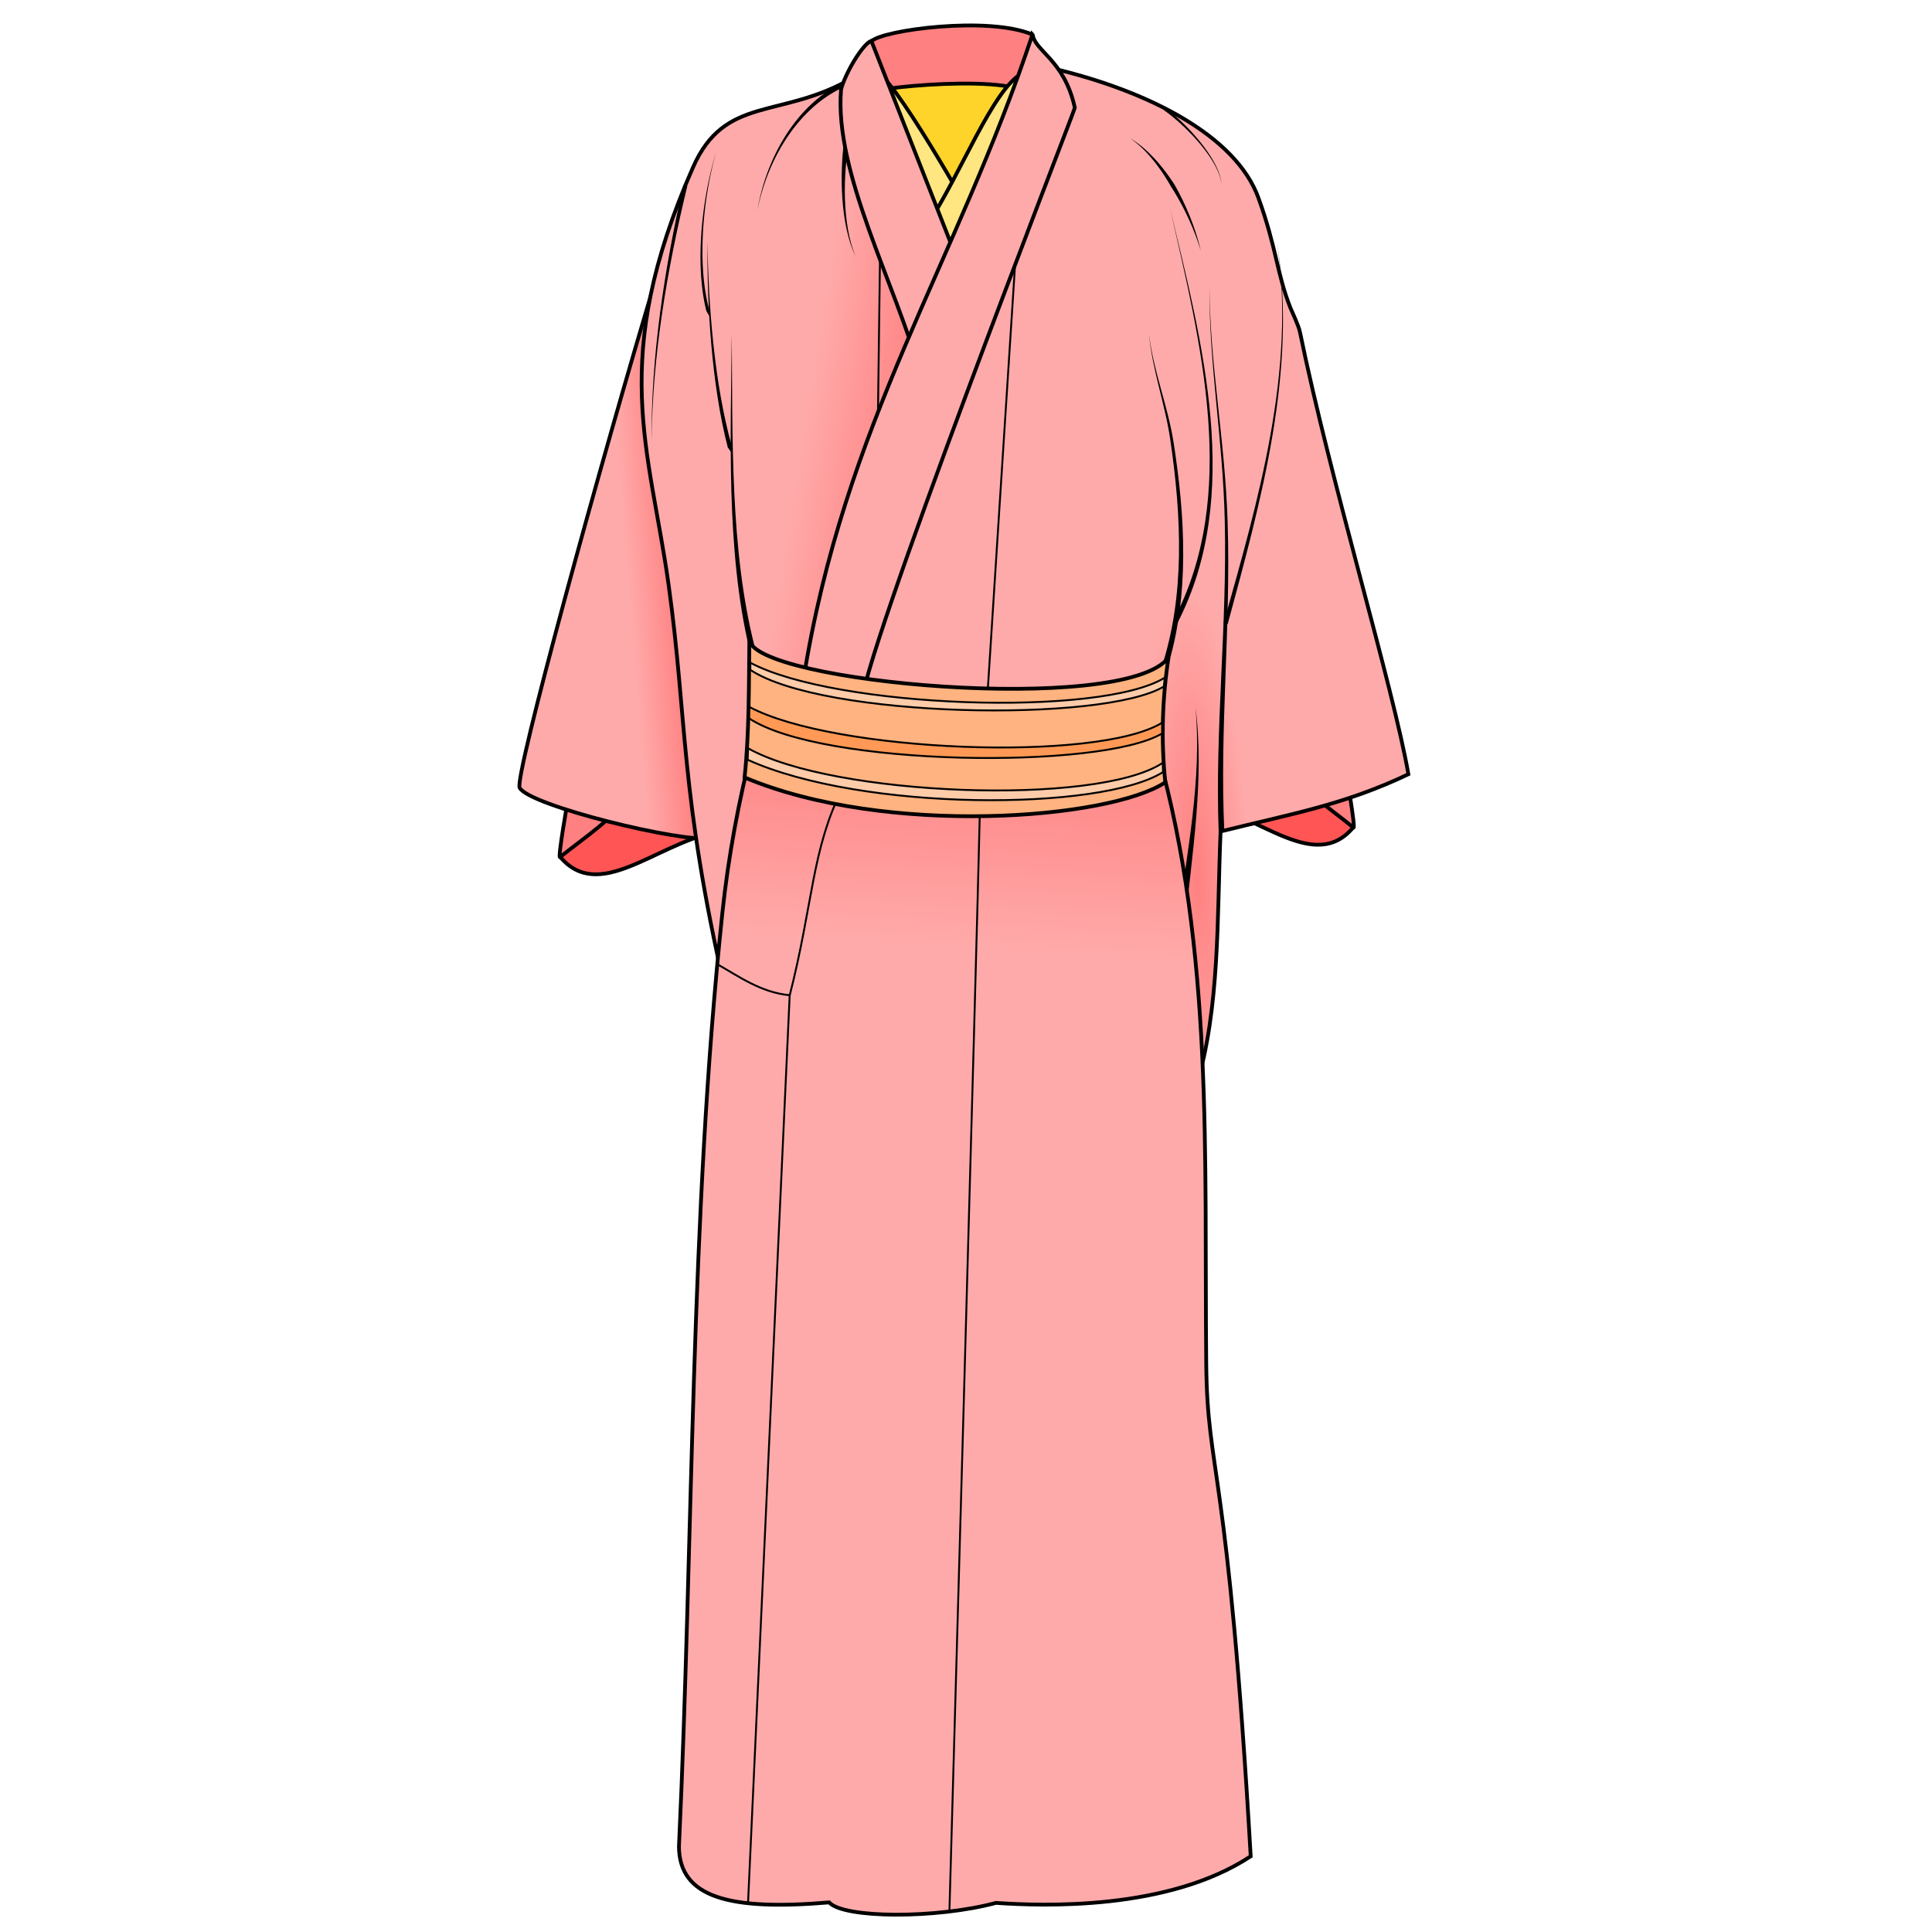<svg xmlns="http://www.w3.org/2000/svg" xmlns:xlink="http://www.w3.org/1999/xlink" cursor="default" viewBox="0 0 256 256">
    <defs>
        <linearGradient id="innoGrad4">
            <stop offset="0" stop-color="#ff8080"/>
            <stop offset="1" stop-color="#faa"/>
        </linearGradient>
        <linearGradient id="innoGrad1">
            <stop offset="0" stop-color="#ff8080"/>
            <stop offset="1" stop-color="#faa"/>
        </linearGradient>
        <linearGradient id="innoGrad3">
            <stop offset="0" stop-color="#ff8080"/>
            <stop offset="1" stop-color="#faa"/>
        </linearGradient>
        <linearGradient id="innoGrad2">
            <stop offset="0" stop-color="#ff8080"/>
            <stop offset="1" stop-color="#faa"/>
        </linearGradient>
        <linearGradient id="linearGradient4593" x1="380.357" x2="365.893" y1="75.107" y2="72.786" gradientTransform="translate(-260 -12.857)" gradientUnits="userSpaceOnUse" xlink:href="#innoGrad3"/>
        <linearGradient id="linearGradient4595" x1="351.25" x2="344.643" y1="108.143" y2="108.679" gradientTransform="translate(-260 -12.857)" gradientUnits="userSpaceOnUse" xlink:href="#innoGrad2"/>
        <radialGradient id="radialGradient4605" cx="422.003" cy="110.1" r="38.26" fx="422.003" fy="110.1" gradientTransform="matrix(.183 -.008 .042 .984 76.794 10.425)" gradientUnits="userSpaceOnUse" xlink:href="#innoGrad1"/>
        <linearGradient id="linearGradient4613" x1="385.878" x2="384.006" y1="109.78" y2="138.205" gradientTransform="translate(-260 -12.857)" gradientUnits="userSpaceOnUse" xlink:href="#innoGrad4"/>
    </defs>
    <path fill="#f55" fill-rule="evenodd" stroke="#000" stroke-width=".5" d="M175.72 102.821c.531 1.711 2.313 3.977 3.617 6.787-5.077 6.113-12.375-1.562-20.295-3.26zM77.867 106.74c-.538 1.711-2.34 3.977-3.66 6.786 5.137 6.112 12.522-1.561 20.536-3.259z"/>
    <path fill="#ff8080" fill-rule="evenodd" stroke="#000" stroke-width=".5" d="M75.278 105.803s-1.418 8.049-1.071 7.768c2.83-2.29 8.537-6.176 7.59-7.143z"/>
    <path fill="url(#linearGradient4595)" fill-rule="evenodd" stroke="#000" stroke-width=".5" d="M86.975 36.696c-7.42 24.703-18.849 66.267-18.119 67.684 1.218 2.365 21.642 7.36 25.53 6.69-.265-.359-7.411-74.374-7.411-74.374z"/>
    <path fill="url(#linearGradient4593)" fill-rule="evenodd" stroke="#000" stroke-width=".5" d="M112.831 10.397c-9.411 5.438-16.776 2.159-21.009 11.788-11.22 25.522-5.756 37.196-3.24 55.225 2.5 17.917 1.486 27.578 7.5 53.75l29.107-85.357z"/>
    <path fill="#ffd42a" fill-rule="evenodd" stroke="#000" stroke-width=".5" d="M114.45 9.166l23.866.127-12.564 18.056z"/>
    <path fill="#ff8080" fill-rule="evenodd" stroke="#000" stroke-width=".5" d="M136.832 4.589l-.473 9.375c3.01-4.641-20.485-2.512-21.15-1.641.063-.253.252-6.85.252-6.85 1.44-1.49 15.512-3.387 21.371-.884z"/>
    <path fill="#ffe680" fill-rule="evenodd" stroke="#000" stroke-width=".5" d="M115.871 9.545c1.778-.826 13.548 20.048 13.417 20.172 0 0-5.43 5.208-5.43 4.892 0-.315-7.987-25.064-7.987-25.064z"/>
    <path fill="#ff8080" fill-rule="evenodd" stroke="#000" stroke-width=".5" d="M178.278 101.883s1.402 8.05 1.059 7.77c-2.797-2.29-8.437-6.177-7.5-7.144z"/>
    <path fill="url(#radialGradient4605)" fill-rule="evenodd" stroke="#000" stroke-width=".5" d="M139.3 9.022c12.618 2.947 24.433 8.852 27.455 17.217 2.419 6.695 2.42 9.992 4.237 14.564.148.372 1.08 2.327 1.256 3.186 4.058 19.816 12.352 47.002 14.37 58.6-8.533 4.067-15.56 5.262-24.886 7.583-.479 11.525-.076 23.414-3.238 33.835l-7.68-51.24-40.09-.625z"/>
    <path fill-rule="evenodd" d="M157.025 122.556c.903-9.434 2.607-19.348 1.378-28.896.894 9.549-1.136 19.37-2.372 28.783z"/>
    <path fill="url(#linearGradient4613)" fill-rule="evenodd" stroke="#000" stroke-width=".5" d="M153.403 99.642c7.413 26.502 6.156 53.453 6.429 81.072.147 14.899 2.857 12.695 5.893 65.254-10.965 7.23-27.605 6.596-33.75 6.174-7.882 2.116-20.189 2.072-22.11-.063-13.25 1.114-19.839-.644-19.9-7.392 1.92-41.265 1.48-83.303 5.76-123.795.784-7.425 2.154-14.744 4.001-21.996z"/>
    <path fill="#ffe680" fill-rule="evenodd" stroke="#000" stroke-width=".5" d="M122.816 29.874c4.469-6.722 8.725-18.052 12.596-20.14-2.281 8.667-5.944 17.236-9.344 25.823z"/>
    <path fill="none" stroke="#000" stroke-width=".25" d="M116.618 33.124l-.358 27.322"/>
    <path fill-rule="evenodd" d="M112.21 18.5l-.337-.036c-.627 4.528-.555 11.288 1.52 15.572-1.856-4.35-1.687-11.063-.852-15.463l-.331-.073z"/>
    <path fill="#faa" fill-rule="evenodd" stroke="#000" stroke-width=".5" d="M122.153 50.089c-3.601-12.798-11.622-27.143-10.709-38.235.539-2.097 2.803-5.97 4.013-6.453L127.6 36.34z"/>
    <path fill="none" stroke="#000" stroke-width=".25" d="M134.756 31.15s-4.92 76.27-4.946 77.396c-.364 16.476-4.006 144.676-4.006 144.676"/>
    <path fill="#faa" fill-rule="evenodd" stroke="#000" stroke-width=".5" d="M106.439 90.178c5.416-34.175 20.211-55.016 30.389-85.664.205 2.236 4.205 3.366 5.593 9.771-.263 1.022-28.866 74.321-28.303 79.375-3.215.536-7.68-3.482-7.68-3.482z"/>
    <path fill="none" stroke="#000" stroke-width=".25" d="M99.117 252.187l5.519-120.272c3.134-12.302 2.926-19.387 6.974-27.416"/>
    <path fill-rule="evenodd" d="M154.26 88.576l.366.09c3.048-9.7 2.422-20.305.838-30.302-.798-4.828-2.676-9.347-3.222-14.168.416 4.785 2.192 9.482 2.85 14.225 1.462 10.018 1.937 20.507-1.181 30.016l.35.14zM99.666 85.933l.36-.12C96.7 72.851 97.09 57.77 96.963 44.214c-.125 13.499-.774 28.671 2.329 41.78l.373-.061z"/>
    <path fill="#ffb380" fill-rule="evenodd" stroke="#000" stroke-width=".5" d="M99.296 84.732c-.079 6.094 0 12.188-.634 18.282 18.714 7.881 48.333 5.565 55.746.646-.588-5.608-.385-11.254.424-16.518-5.842 7.708-55.194 3.304-55.536-2.41z"/>
    <path fill="none" stroke="#000" stroke-width=".25" d="M104.602 131.868c-3.76-.368-6.615-2.434-9.502-4.072"/>
    <path fill-rule="evenodd" d="M155.611 82.638c.141-.04.282-.08.423-.122 8.708-16.914 3.267-37.165-1.024-55.017 4.112 18.018 9.253 38.105.461 54.724.048.137.094.276.14.415z"/>
    <path fill-rule="evenodd" d="M161.854 110.21l.374-.019c-.642-13.79.886-26.884.438-41.057-.365-11.153-2.394-20.99-2.388-31.188-.13 10.16 1.776 20.121 2.014 31.198.315 13.837-1.319 27.51-.811 41.079l.373-.012z"/>
    <path fill-rule="evenodd" d="M162.287 83.057l.393-.38c4.341-16.065 9.286-33.652 6.527-50.535 2.572 16.881-2.549 34.395-7.062 50.387l.142.528zM96.913 59.973c.016-.281.034-.564.055-.847-2.31-8.233-3.125-18.758-3.218-27.144-.093 8.372.533 18.95 2.679 27.289.16.237.321.472.484.702zM90.915 24.147l-.375.421c-2.492 11.004-4.29 22.627-4.2 33.932.089-11.297 2.063-22.877 4.723-33.81l-.148-.543z"/>
    <path fill-rule="evenodd" d="M94.002 41.908a21.362 21.362 0 0 1-.028-.85c-1.67-6.214-.808-14.9.937-20.95-1.87 5.997-2.889 14.72-1.328 21.051.136.257.275.507.42.749zM111.585 11.313a13.906 13.906 0 0 0-.593-.032c-5.762 3.104-9.516 9.894-10.635 16.594 1.318-6.702 5.243-13.242 10.905-16.075.104-.164.211-.326.323-.488zM153.705 14.013c.183.192.378.401.579.625 1.311.934 2.926 2.37 4.33 3.968 1.661 1.888 3.03 4.002 3.261 5.787-.167-1.803-1.486-3.967-3.111-5.915-1.372-1.644-2.963-3.136-4.265-4.132a9.72 9.72 0 0 0-.794-.333zM159.107 33.232c-.579-2.603-1.808-5.851-3.49-8.786-1.672-2.58-3.691-4.858-5.885-6.125 2.085 1.407 3.944 3.781 5.434 6.402 1.804 2.797 3.191 5.951 3.941 8.51z"/>
    <path fill="#fca" fill-rule="evenodd" stroke="#000" stroke-width=".25" d="M99.425 87.816c11.247 5.985 46.347 7.268 54.915 1.978l-.127 1.176c-8.111 4.844-45.18 4.152-54.788-2.207zM99.13 99.154c11.153 6.312 46.224 7.717 54.935 1.928l.04 1.223c-8.26 5.213-39.906 5.22-55.038-1.635z"/>
    <path fill="#f95" fill-rule="evenodd" stroke="#000" stroke-width=".25" d="M99.303 93.677c11.246 5.986 46.118 7.376 54.686 2.085l-.004 1.423c-8.111 4.843-45.107 4.366-54.714-1.992z"/>
</svg>
